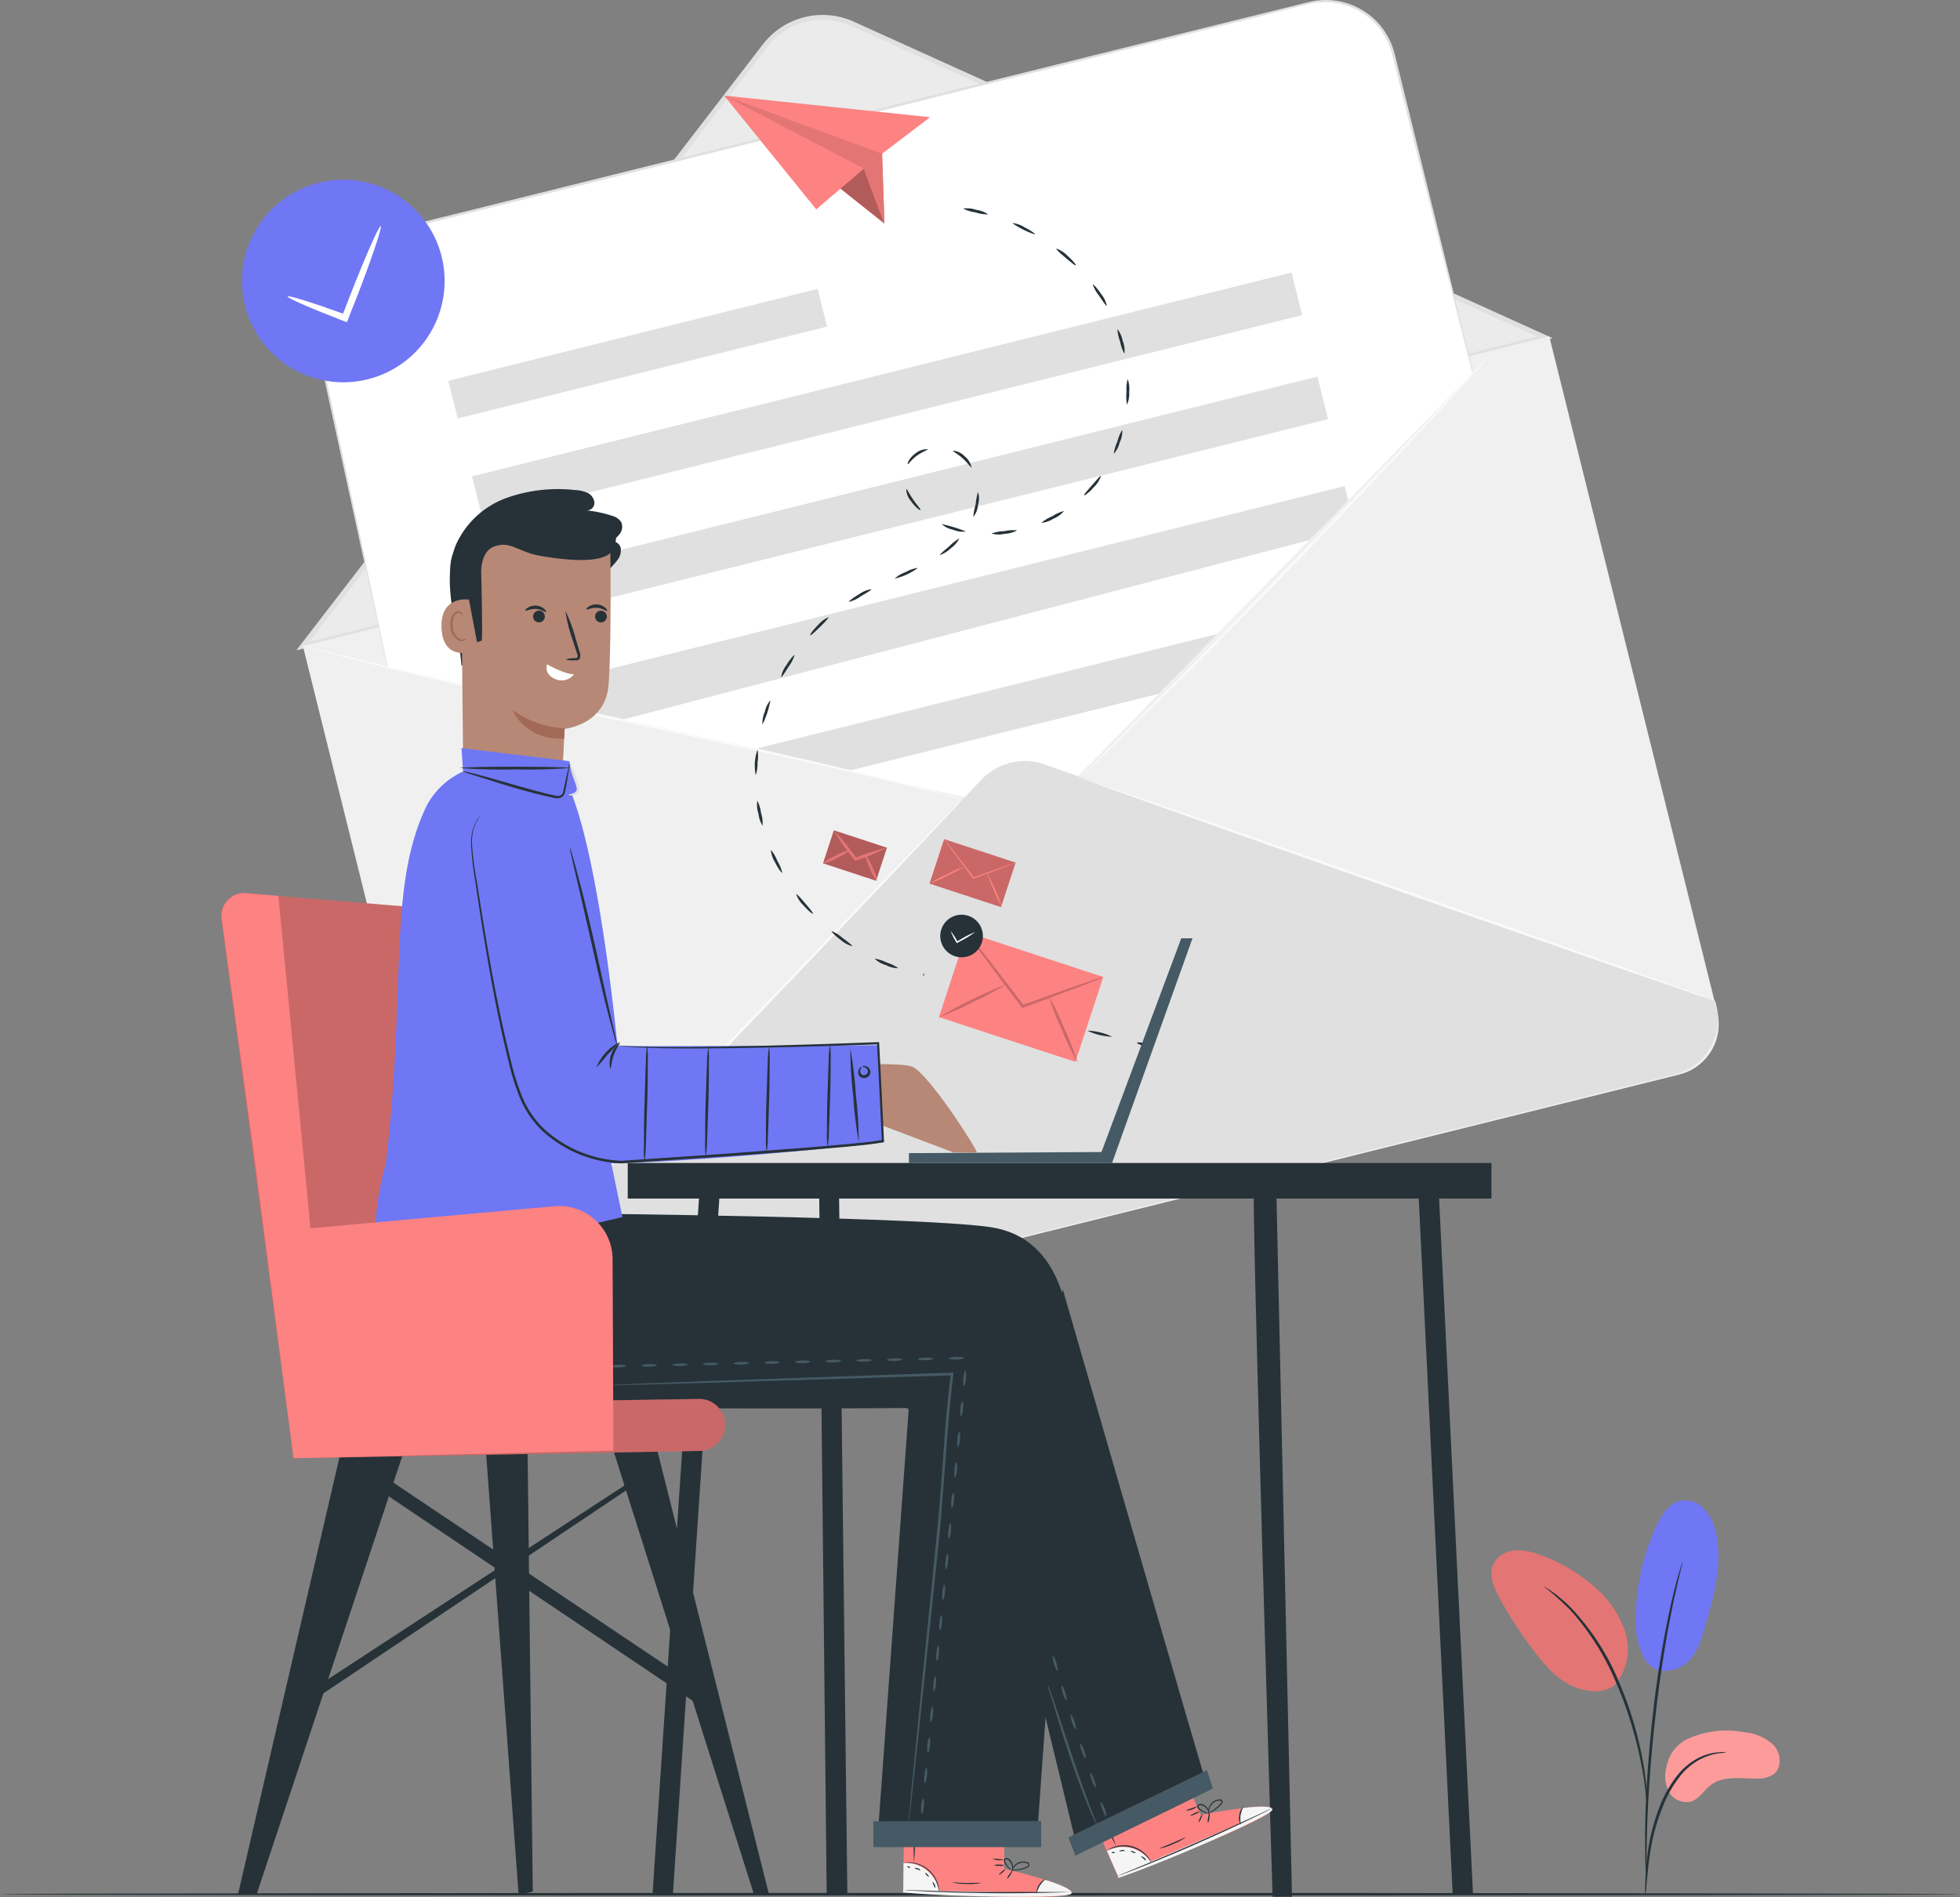 <svg xmlns="http://www.w3.org/2000/svg" width="310.38" height="300.453" viewBox="0 0 310.38 300.453">
  <rect x="0" y="0" width="310.38" height="300.453" fill="#808080" stroke="none"/>
  <g id="Mail_sent-pana" data-name="Mail sent-pana" transform="translate(-48 -58.499)">
    <g id="freepik--background-complete--inject-12" transform="translate(94.934 58.499)">
      <path id="Path_8140" data-name="Path 8140" d="M183.571,66.628,110.44,161.64l196.677-48.893L197.569,63.117A11.593,11.593,0,0,0,183.571,66.628Z" transform="translate(-109.403 -59.329)" fill="#ebebeb"/>
      <path id="Path_8141" data-name="Path 8141" d="M109.09,162.2l73.846-95.926a11.947,11.947,0,0,1,14.49-3.6l110.631,50.114Zm83.357-99.875a11.132,11.132,0,0,0-8.866,4.41h0l-72.425,94.121,194.418-48.332L197.1,63.354a11.217,11.217,0,0,0-4.648-.991Z" transform="translate(-109.09 -59.212)" fill="#e0e0e0"/>
      <path id="Path_8142" data-name="Path 8142" d="M0,0H203.376V110.223a8.228,8.228,0,0,1-8.228,8.228H8.228A8.228,8.228,0,0,1,0,110.223Z" transform="translate(1.031 102.314) rotate(-13.96)" fill="#f0f0f0"/>
      <path id="Path_8143" data-name="Path 8143" d="M296.07,117.662l-68.376,69.859L124.347,164.258l-11.824-54.816a11.063,11.063,0,0,1,8.105-13.23L270.134,59.051a11.048,11.048,0,0,1,13.4,8.067Z" transform="translate(-109.819 -58.551)" fill="#fff"/>
      <path id="Path_8144" data-name="Path 8144" d="M225.808,218.333l-81.2,84.848h0a9.05,9.05,0,0,0,10.971,6.6l180.005-44.752a9.05,9.05,0,0,0,6.6-10.963l-.169-.676L235.842,215.936A9.5,9.5,0,0,0,225.808,218.333Z" transform="translate(-117.321 -94.856)" fill="#e0e0e0"/>
      <rect id="Rectangle_2110" data-name="Rectangle 2110" width="60.271" height="6.154" transform="translate(24.057 60.304) rotate(-13.97)" fill="#e0e0e0"/>
      <rect id="Rectangle_2111" data-name="Rectangle 2111" width="133.725" height="6.953" transform="translate(27.822 75.445) rotate(-13.97)" fill="#e0e0e0"/>
      <rect id="Rectangle_2112" data-name="Rectangle 2112" width="133.725" height="6.953" transform="translate(31.927 91.929) rotate(-13.97)" fill="#e0e0e0"/>
      <path id="Path_8145" data-name="Path 8145" d="M284.568,163.212l-4.064,4.064-108.94,28.48-14.236-3.327-.538-1.544L286.143,158.71l.561,2.236Z" transform="translate(-120.144 -81.721)" fill="#e0e0e0"/>
      <path id="Path_8146" data-name="Path 8146" d="M267.511,198.663l-49.077,12.2-15-3.426,73.347-18.246Z" transform="translate(-130.952 -88.784)" fill="#e0e0e0"/>
      <path id="Path_8147" data-name="Path 8147" d="M222.551,223.24a2.035,2.035,0,0,1-.184.23l-.584.638-2.259,2.42-8.366,8.858c-7.083,7.46-16.9,17.77-27.773,29.071s-20.858,21.442-28.142,28.71c-3.642,3.634-6.607,6.569-8.666,8.574l-2.374,2.3-.63.592a1.143,1.143,0,0,1-.223.192,1.537,1.537,0,0,1,.192-.223l.6-.622,2.3-2.359,8.582-8.658c7.229-7.322,17.163-17.486,28.057-28.795s20.743-21.511,27.85-28.987l8.451-8.766,2.3-2.366.615-.607C222.474,223.3,222.551,223.24,222.551,223.24Z" transform="translate(-117.029 -96.675)" fill="#fafafa"/>
      <path id="Path_8148" data-name="Path 8148" d="M371.1,254.121c-.038.108-22.679-7.752-50.567-17.555S270.061,218.727,270.1,218.62s22.679,7.744,50.567,17.547S371.135,254.006,371.1,254.121Z" transform="translate(-146.401 -95.604)" fill="#fafafa"/>
      <path id="Path_8149" data-name="Path 8149" d="M336.145,131.06a1.281,1.281,0,0,1-.146.192l-.43.53-1.821,2.021-6.784,7.368c-5.747,6.2-13.752,14.7-22.725,23.97s-17.255,17.547-23.263,23.494l-7.153,7.007-1.967,1.882-.515.484c-.123.108-.184.161-.192.154a1.547,1.547,0,0,1,.161-.184l.484-.515,1.913-1.936,7.053-7.1c5.962-6,14.159-14.313,23.133-23.578S320.9,147.148,326.711,141l6.876-7.275,1.882-1.967.5-.507A1.065,1.065,0,0,1,336.145,131.06Z" transform="translate(-146.644 -75.314)" fill="#fafafa"/>
      <path id="Path_8150" data-name="Path 8150" d="M214.924,215.915a1.2,1.2,0,0,1-.269-.046l-.768-.184-3.073-.768c-2.627-.661-6.446-1.59-11.171-2.7-9.442-2.236-22.541-5.117-37.015-8.251s-27.565-6.062-36.992-8.374c-4.717-1.152-8.528-2.12-11.148-2.827l-3.019-.822-.768-.223a1.059,1.059,0,0,1-.261-.092l.269.054.768.177,3.073.768c2.635.661,6.453,1.583,11.178,2.7,9.442,2.236,22.533,5.117,37.015,8.251s27.565,6.062,36.992,8.374c4.717,1.152,8.528,2.113,11.148,2.827l3.012.822.768.223Z" transform="translate(-109.403 -89.35)" fill="#fafafa"/>
      <path id="Path_8151" data-name="Path 8151" d="M295.994,117.61s-.077-.254-.207-.768l-.561-2.174c-.492-1.928-1.206-4.748-2.128-8.382l-7.736-30.823q-.615-2.443-1.252-5c-.207-.845-.423-1.713-.645-2.581-.108-.438-.215-.876-.353-1.3a8.551,8.551,0,0,0-.461-1.26,10.84,10.84,0,0,0-8.643-6.384,10.679,10.679,0,0,0-2.927,0c-.968.169-1.951.438-2.942.676l-6.031,1.537L249.5,64.262,193.484,78.244,137.4,92.165l-12.592,3.119-3.073.768a17.153,17.153,0,0,0-2.919.884,10.917,10.917,0,0,0-4.548,3.68,11.232,11.232,0,0,0-1.352,2.543,11.849,11.849,0,0,0-.622,2.758,17.123,17.123,0,0,0,.668,5.485q1.152,5.378,2.2,10.3c2.8,13.13,5.071,23.747,6.638,31.1.768,3.672,1.375,6.515,1.79,8.451.192.96.346,1.7.453,2.2s.138.768.138.768-.069-.254-.184-.768-.277-1.237-.492-2.19c-.43-1.944-1.053-4.786-1.859-8.451-1.606-7.345-3.918-17.962-6.776-31.069-.707-3.281-1.46-6.715-2.236-10.3a17.236,17.236,0,0,1-.676-5.585,11.526,11.526,0,0,1,.63-2.85,11.809,11.809,0,0,1,1.391-2.627,10.793,10.793,0,0,1,2.067-2.2,10.456,10.456,0,0,1,2.62-1.6,17,17,0,0,1,2.973-.907l3.073-.768,12.615-3.119,56.084-13.952L249.5,63.916,262.091,60.8l6.031-1.49c.991-.246,1.959-.507,2.973-.684a11.211,11.211,0,0,1,11.939,6.569,8.769,8.769,0,0,1,.476,1.3c.138.438.246.876.353,1.314.215.868.423,1.736.638,2.589.423,1.706.83,3.373,1.237,5l7.606,30.877c.884,3.642,1.575,6.469,2.044,8.4.23.96.407,1.69.522,2.19A2.445,2.445,0,0,1,295.994,117.61Z" transform="translate(-109.743 -58.499)" fill="#e0e0e0"/>
    </g>
    <g id="freepik--Floor--inject-12" transform="translate(48 358.294)">
      <path id="Path_8152" data-name="Path 8152" d="M358.38,448.935c0,.115-69.482.207-155.19.207S48,449.058,48,448.935s69.475-.215,155.19-.215S358.38,448.828,358.38,448.935Z" transform="translate(-48 -448.72)" fill="#263238"/>
    </g>
    <g id="freepik--mail-sent--inject-12" transform="translate(86.32 73.635)">
      <path id="Path_8153" data-name="Path 8153" d="M229.871,81.626l-7.6,5.785.369,11.048-6.953-5.524-3.841,3.288L197.25,78.2Z" transform="translate(-120.906 -78.2)" fill="#fd8282"/>
      <path id="Path_8154" data-name="Path 8154" d="M224.976,93.25c0,.338,3.227,8.7,3.227,8.7l-6.953-5.524Z" transform="translate(-126.467 -81.688)" fill="#fd8282"/>
      <g id="Group_5912" data-name="Group 5912" transform="translate(94.783 11.562)" opacity="0.3">
        <path id="Path_8155" data-name="Path 8155" d="M224.976,93.25c0,.338,3.227,8.7,3.227,8.7l-6.953-5.524Z" transform="translate(-221.25 -93.25)"/>
      </g>
      <path id="Path_8156" data-name="Path 8156" d="M197.25,78.2l22.165,11.562,3.227,8.7-.369-11.048Z" transform="translate(-120.906 -78.2)" fill="#fd8282"/>
      <path id="Path_8157" data-name="Path 8157" d="M197.25,78.2l22.165,11.562,3.227,8.7-.369-11.048Z" transform="translate(-120.906 -78.2)" opacity="0.1"/>
      <path id="Path_8158" data-name="Path 8158" d="M276.061,271.93a9.918,9.918,0,0,1-3.941-.96A9.919,9.919,0,0,1,276.061,271.93Z" transform="translate(-138.255 -122.871)" fill="#263238"/>
      <path id="Path_8159" data-name="Path 8159" d="M284.721,274.026c0,.115-.576.077-1.222-.077s-1.152-.384-1.129-.5.576-.077,1.229.084S284.751,273.911,284.721,274.026Z" transform="translate(-140.63 -123.43)" fill="#263238"/>
      <path id="Path_8160" data-name="Path 8160" d="M250.481,102.4a5.984,5.984,0,0,1-2.005-.315,5.616,5.616,0,0,1-1.936-.607,4.517,4.517,0,0,1,2.036.2A4.279,4.279,0,0,1,250.481,102.4Z" transform="translate(-132.328 -83.585)" fill="#263238"/>
      <path id="Path_8161" data-name="Path 8161" d="M260.259,106.293a13.775,13.775,0,0,1-3.618-1.813,4.371,4.371,0,0,1,1.928.661C259.575,105.648,260.32,106.193,260.259,106.293Z" transform="translate(-134.668 -84.29)" fill="#263238"/>
      <path id="Path_8162" data-name="Path 8162" d="M268.812,112.4c-.085.084-.768-.492-1.629-1.214s-1.537-1.337-1.437-1.437a4.456,4.456,0,0,1,1.729,1.114C268.313,111.6,268.9,112.324,268.812,112.4Z" transform="translate(-136.776 -85.511)" fill="#263238"/>
      <path id="Path_8163" data-name="Path 8163" d="M275.468,120.529c-.108.054-.615-.691-1.229-1.613a6.032,6.032,0,0,1-1-1.767c.084-.069.73.592,1.352,1.537A4.364,4.364,0,0,1,275.468,120.529Z" transform="translate(-138.515 -87.224)" fill="#263238"/>
      <path id="Path_8164" data-name="Path 8164" d="M279.439,130.243a6.144,6.144,0,0,1-.676-1.913,5.809,5.809,0,0,1-.423-1.99,4.479,4.479,0,0,1,.822,1.875,4.2,4.2,0,0,1,.277,2.028Z" transform="translate(-139.697 -89.356)" fill="#263238"/>
      <path id="Path_8165" data-name="Path 8165" d="M280.271,140.7a6.329,6.329,0,0,1-.084-2.028,5.794,5.794,0,0,1,.184-2.021,4.478,4.478,0,0,1,.238,2.028A4.386,4.386,0,0,1,280.271,140.7Z" transform="translate(-140.114 -91.745)" fill="#263238"/>
      <path id="Path_8166" data-name="Path 8166" d="M277.58,150.911a6.255,6.255,0,0,1,.569-1.944,6.454,6.454,0,0,1,.768-1.867,4.065,4.065,0,0,1-.407,2.005A4.172,4.172,0,0,1,277.58,150.911Z" transform="translate(-139.521 -94.166)" fill="#263238"/>
      <path id="Path_8167" data-name="Path 8167" d="M271.468,159.678c-.077-.092.522-.768,1.252-1.6s1.314-1.537,1.414-1.452a4.2,4.2,0,0,1-1.1,1.729C272.29,159.217,271.545,159.762,271.468,159.678Z" transform="translate(-138.103 -96.373)" fill="#263238"/>
      <path id="Path_8168" data-name="Path 8168" d="M262.65,165.715a6.344,6.344,0,0,1,1.736-1.045,6.208,6.208,0,0,1,1.852-.83,4.248,4.248,0,0,1-1.659,1.206,4.188,4.188,0,0,1-1.928.668Z" transform="translate(-136.061 -98.045)" fill="#263238"/>
      <path id="Path_8169" data-name="Path 8169" d="M252.39,168.328a6.147,6.147,0,0,1,2.005-.376,6.323,6.323,0,0,1,2.028-.131,4.2,4.2,0,0,1-1.974.546A4.1,4.1,0,0,1,252.39,168.328Z" transform="translate(-133.683 -98.961)" fill="#263238"/>
      <path id="Path_8170" data-name="Path 8170" d="M242.09,166.54a21.94,21.94,0,0,1,3.841,1.175,3.987,3.987,0,0,1-2.028-.277,3.911,3.911,0,0,1-1.813-.9Z" transform="translate(-131.296 -98.671)" fill="#263238"/>
      <path id="Path_8171" data-name="Path 8171" d="M234.79,159.3c.115-.038.469.768,1.1,1.675s1.237,1.537,1.152,1.652-.837-.461-1.5-1.406A3.073,3.073,0,0,1,234.79,159.3Z" transform="translate(-129.605 -96.993)" fill="#263238"/>
      <path id="Path_8172" data-name="Path 8172" d="M238.269,151.109c0,.123-.837.392-1.713,1.014s-1.344,1.4-1.452,1.337.23-.983,1.206-1.675a2.812,2.812,0,0,1,1.959-.676Z" transform="translate(-129.673 -95.095)" fill="#263238"/>
      <path id="Path_8173" data-name="Path 8173" d="M247.383,154.061c-.108.061-.6-.691-1.4-1.429s-1.613-1.106-1.537-1.222a2.8,2.8,0,0,1,1.859.914,2.981,2.981,0,0,1,1.076,1.736Z" transform="translate(-131.842 -95.165)" fill="#263238"/>
      <path id="Path_8174" data-name="Path 8174" d="M248.61,163.877a9.733,9.733,0,0,1,.376-1.974,9.873,9.873,0,0,1,.376-1.982,3.5,3.5,0,0,1,0,2.059,3.434,3.434,0,0,1-.753,1.9Z" transform="translate(-132.807 -97.137)" fill="#263238"/>
      <path id="Path_8175" data-name="Path 8175" d="M241.758,172.121c-.069-.1.63-.676,1.467-1.391a8.337,8.337,0,0,1,1.59-1.252,4,4,0,0,1-1.314,1.537A4.839,4.839,0,0,1,241.758,172.121Z" transform="translate(-131.219 -99.35)" fill="#263238"/>
      <path id="Path_8176" data-name="Path 8176" d="M232.41,177.27a5.1,5.1,0,0,1,1.752-1.037,4.97,4.97,0,0,1,1.928-.653A9.8,9.8,0,0,1,232.41,177.27Z" transform="translate(-129.053 -100.766)" fill="#263238"/>
      <path id="Path_8177" data-name="Path 8177" d="M223,181.957c-.061-.1.668-.645,1.636-1.229a4.61,4.61,0,0,1,1.89-.768c.061.115-.722.584-1.682,1.137A4.962,4.962,0,0,1,223,181.957Z" transform="translate(-126.872 -101.781)" fill="#263238"/>
      <path id="Path_8178" data-name="Path 8178" d="M215,188.583c-.085-.077.446-.83,1.252-1.621a4.509,4.509,0,0,1,1.636-1.222c.077.092-.546.768-1.337,1.537S215.12,188.659,215,188.583Z" transform="translate(-125.016 -103.12)" fill="#263238"/>
      <path id="Path_8179" data-name="Path 8179" d="M209,197.018a4.471,4.471,0,0,1,.83-1.867c.592-.96,1.2-1.652,1.291-1.583a5.7,5.7,0,0,1-.93,1.805C209.607,196.319,209.108,197.072,209,197.018Z" transform="translate(-123.628 -104.933)" fill="#263238"/>
      <path id="Path_8180" data-name="Path 8180" d="M205.158,206.7a4.31,4.31,0,0,1,.369-2.005,4.371,4.371,0,0,1,.883-1.844,13.675,13.675,0,0,1-1.252,3.841Z" transform="translate(-122.737 -107.085)" fill="#263238"/>
      <path id="Path_8181" data-name="Path 8181" d="M203.733,217.081a7.529,7.529,0,0,1,.277-4.041,5.908,5.908,0,0,1,0,2.028,5.817,5.817,0,0,1-.277,2.013Z" transform="translate(-122.372 -109.447)" fill="#263238"/>
      <path id="Path_8182" data-name="Path 8182" d="M204.9,227.532a4.94,4.94,0,0,1-.638-1.936,4.133,4.133,0,0,1-.169-2.036,6.4,6.4,0,0,1,.584,1.951,4.963,4.963,0,0,1,.223,2.021Z" transform="translate(-122.478 -111.884)" fill="#263238"/>
      <path id="Path_8183" data-name="Path 8183" d="M208.688,237.336c-.1.061-.645-.676-1.145-1.69a4.286,4.286,0,0,1-.653-1.936,5.856,5.856,0,0,1,1.029,1.752A5.791,5.791,0,0,1,208.688,237.336Z" transform="translate(-123.14 -114.237)" fill="#263238"/>
      <path id="Path_8184" data-name="Path 8184" d="M214.753,245.927c-.077.077-.768-.507-1.537-1.367a4.549,4.549,0,0,1-1.106-1.721c.1-.077.707.6,1.429,1.444S214.837,245.842,214.753,245.927Z" transform="translate(-124.349 -116.35)" fill="#263238"/>
      <path id="Path_8185" data-name="Path 8185" d="M222.682,252.839a4.394,4.394,0,0,1-1.8-.976c-.907-.661-1.537-1.321-1.475-1.414a5.885,5.885,0,0,1,1.729,1.076C222.029,252.179,222.743,252.739,222.682,252.839Z" transform="translate(-126.04 -118.116)" fill="#263238"/>
      <path id="Path_8186" data-name="Path 8186" d="M232.037,257.643a4.3,4.3,0,0,1-1.982-.5,4.188,4.188,0,0,1-1.775-1.014,6.146,6.146,0,0,1,1.928.622A6.424,6.424,0,0,1,232.037,257.643Z" transform="translate(-128.096 -119.432)" fill="#263238"/>
      <path id="Path_8187" data-name="Path 8187" d="M238.417,259.383c0,.108-.069.2-.108.192s-.054-.108,0-.223.069-.2.108-.192S238.44,259.267,238.417,259.383Z" transform="translate(-130.412 -120.134)" fill="#263238"/>
      <rect id="Rectangle_2113" data-name="Rectangle 2113" width="8.843" height="5.501" transform="matrix(0.95, 0.312, -0.312, 0.95, 93.73, 116.37)" fill="#fd8282"/>
      <g id="Group_5913" data-name="Group 5913" transform="translate(92.014 116.37)" opacity="0.3">
        <rect id="Rectangle_2114" data-name="Rectangle 2114" width="8.843" height="5.501" transform="matrix(0.95, 0.312, -0.312, 0.95, 1.716, 0)"/>
      </g>
      <path id="Path_8188" data-name="Path 8188" d="M228.257,232.446a34.861,34.861,0,0,1-4.871,2l-.146.054-.092-.123L223,234.19a34.5,34.5,0,0,1-3.142-4.51,36.168,36.168,0,0,1,3.48,4.256l.138.184-.238-.069A32.71,32.71,0,0,1,228.257,232.446Z" transform="translate(-126.145 -113.303)" fill="#fd8282"/>
      <g id="Group_5914" data-name="Group 5914" transform="translate(93.715 116.377)" opacity="0.1">
        <path id="Path_8189" data-name="Path 8189" d="M228.257,232.446a34.861,34.861,0,0,1-4.871,2l-.146.054-.092-.123L223,234.19a34.5,34.5,0,0,1-3.142-4.51,36.168,36.168,0,0,1,3.48,4.256l.138.184-.238-.069A32.71,32.71,0,0,1,228.257,232.446Z" transform="translate(-219.86 -229.68)"/>
      </g>
      <path id="Path_8190" data-name="Path 8190" d="M221.751,233.85a6.317,6.317,0,0,1-1.974,1.206,6.754,6.754,0,0,1-2.167.822,6.53,6.53,0,0,1,1.982-1.206A6.814,6.814,0,0,1,221.751,233.85Z" transform="translate(-125.624 -114.269)" fill="#fd8282"/>
      <g id="Group_5915" data-name="Group 5915" transform="translate(91.986 119.581)" opacity="0.1">
        <path id="Path_8191" data-name="Path 8191" d="M221.751,233.85a6.317,6.317,0,0,1-1.974,1.206,6.754,6.754,0,0,1-2.167.822,6.53,6.53,0,0,1,1.982-1.206A6.814,6.814,0,0,1,221.751,233.85Z" transform="translate(-217.61 -233.85)"/>
      </g>
      <path id="Path_8192" data-name="Path 8192" d="M228.206,238.916a6.331,6.331,0,0,1-1.076-1.944c-.507-1.145-.845-2.128-.691-2.113a6.422,6.422,0,0,1,1.083,1.944A5.976,5.976,0,0,1,228.206,238.916Z" transform="translate(-127.661 -114.503)" fill="#fd8282"/>
      <g id="Group_5916" data-name="Group 5916" transform="translate(98.74 120.357)" opacity="0.1">
        <path id="Path_8193" data-name="Path 8193" d="M228.206,238.916a6.331,6.331,0,0,1-1.076-1.944c-.507-1.145-.845-2.128-.691-2.113a6.422,6.422,0,0,1,1.083,1.944A5.976,5.976,0,0,1,228.206,238.916Z" transform="translate(-226.401 -234.86)"/>
      </g>
      <rect id="Rectangle_2115" data-name="Rectangle 2115" width="22.741" height="14.152" transform="matrix(0.95, 0.312, -0.312, 0.95, 114.784, 132.506)" fill="#fd8282"/>
      <path id="Path_8194" data-name="Path 8194" d="M268.852,257.789a5.506,5.506,0,0,1-.968.438l-2.689,1.053c-2.3.868-5.447,2.051-8.989,3.35l-.146.054-.092-.123-.361-.476c-2.351-3.073-4.471-5.939-5.985-8.005l-1.805-2.451a6.145,6.145,0,0,1-.607-.937,6.071,6.071,0,0,1,.768.837l1.882,2.374c1.575,2.013,3.726,4.817,6.085,7.929l.361.469-.238-.069c3.534-1.291,6.722-2.428,9.027-3.227l2.735-.93A5.672,5.672,0,0,1,268.852,257.789Z" transform="translate(-132.483 -118.171)" fill="#fd8282"/>
      <g id="Group_5917" data-name="Group 5917" transform="translate(114.727 132.519)" opacity="0.2">
        <path id="Path_8195" data-name="Path 8195" d="M268.852,257.789a5.506,5.506,0,0,1-.968.438l-2.689,1.053c-2.3.868-5.447,2.051-8.989,3.35l-.146.054-.092-.123-.361-.476c-2.351-3.073-4.471-5.939-5.985-8.005l-1.805-2.451a6.145,6.145,0,0,1-.607-.937,6.071,6.071,0,0,1,.768.837l1.882,2.374c1.575,2.013,3.726,4.817,6.085,7.929l.361.469-.238-.069c3.534-1.291,6.722-2.428,9.027-3.227l2.735-.93A5.672,5.672,0,0,1,268.852,257.789Z" transform="translate(-247.21 -250.69)"/>
      </g>
      <path id="Path_8196" data-name="Path 8196" d="M252.166,261.42a42.8,42.8,0,0,1-5.24,2.789,43.189,43.189,0,0,1-5.416,2.412,80.664,80.664,0,0,1,10.656-5.2Z" transform="translate(-131.162 -120.658)" fill="#fd8282"/>
      <g id="Group_5918" data-name="Group 5918" transform="translate(110.348 140.762)" opacity="0.2">
        <path id="Path_8197" data-name="Path 8197" d="M252.166,261.42a42.8,42.8,0,0,1-5.24,2.789,43.189,43.189,0,0,1-5.416,2.412,80.664,80.664,0,0,1,10.656-5.2Z" transform="translate(-241.51 -261.42)"/>
      </g>
      <path id="Path_8198" data-name="Path 8198" d="M268.77,274.441a39.18,39.18,0,0,1-2.466-5.132A38.754,38.754,0,0,1,264.23,264a39,39,0,0,1,2.466,5.14A38.466,38.466,0,0,1,268.77,274.441Z" transform="translate(-136.427 -121.256)" fill="#fd8282"/>
      <g id="Group_5919" data-name="Group 5919" transform="translate(127.803 142.744)" opacity="0.2">
        <path id="Path_8199" data-name="Path 8199" d="M268.77,274.441a39.18,39.18,0,0,1-2.466-5.132A38.754,38.754,0,0,1,264.23,264a39,39,0,0,1,2.466,5.14A38.466,38.466,0,0,1,268.77,274.441Z" transform="translate(-264.23 -264)"/>
      </g>
      <path id="Path_8200" data-name="Path 8200" d="M247.181,253.162a3.373,3.373,0,1,1,1.339-2.209A3.373,3.373,0,0,1,247.181,253.162Z" transform="translate(-131.232 -117.333)" fill="#263238"/>
      <path id="Path_8201" data-name="Path 8201" d="M247.83,250.6a15.42,15.42,0,0,1-2.266,1.4l-.538.3-.1.054-.054-.092a10.9,10.9,0,0,1-.922-1.821,10.129,10.129,0,0,1,1.114,1.713l-.146-.046.538-.307A15.258,15.258,0,0,1,247.83,250.6Z" transform="translate(-131.727 -118.113)" fill="#fff"/>
      <rect id="Rectangle_2116" data-name="Rectangle 2116" width="11.916" height="7.414" transform="matrix(0.95, 0.312, -0.312, 0.95, 111.19, 117.768)" fill="#fd8282"/>
      <g id="Group_5920" data-name="Group 5920" transform="translate(108.877 117.768)" opacity="0.2">
        <rect id="Rectangle_2117" data-name="Rectangle 2117" width="11.916" height="7.414" transform="matrix(0.95, 0.312, -0.312, 0.95, 2.313, 0)"/>
      </g>
      <path id="Path_8202" data-name="Path 8202" d="M253.9,235.218a2.57,2.57,0,0,1-.5.23l-1.414.553c-1.191.453-2.85,1.076-4.709,1.752H247.2l-.046-.069-.184-.246c-1.237-1.629-2.3-3.112-3.142-4.195l-.922-1.252a3.378,3.378,0,0,1-.315-.492,2.906,2.906,0,0,1,.384.438l.991,1.245c.822,1.053,1.951,2.52,3.181,4.149l.192.254h-.123c1.852-.676,3.519-1.275,4.733-1.69l1.429-.484A2.473,2.473,0,0,1,253.9,235.218Z" transform="translate(-131.412 -113.724)" fill="#fd8282"/>
      <g id="Group_5921" data-name="Group 5921" transform="translate(111.178 117.776)" opacity="0.2">
        <path id="Path_8203" data-name="Path 8203" d="M253.9,235.218a2.57,2.57,0,0,1-.5.23l-1.414.553c-1.191.453-2.85,1.076-4.709,1.752H247.2l-.046-.069-.184-.246c-1.237-1.629-2.3-3.112-3.142-4.195l-.922-1.252a3.378,3.378,0,0,1-.315-.492,2.906,2.906,0,0,1,.384.438l.991,1.245c.822,1.053,1.951,2.52,3.181,4.149l.192.254h-.123c1.852-.676,3.519-1.275,4.733-1.69l1.429-.484A2.473,2.473,0,0,1,253.9,235.218Z" transform="translate(-242.59 -231.5)" fill="#fd8282"/>
      </g>
      <path id="Path_8204" data-name="Path 8204" d="M245.155,237.12a23.158,23.158,0,0,1-2.743,1.46,22.861,22.861,0,0,1-2.843,1.268,21.148,21.148,0,0,1,2.743-1.467,21.565,21.565,0,0,1,2.843-1.26Z" transform="translate(-130.713 -115.027)" fill="#fd8282"/>
      <g id="Group_5922" data-name="Group 5922" transform="translate(108.857 122.093)" opacity="0.2">
        <path id="Path_8205" data-name="Path 8205" d="M245.155,237.12a23.158,23.158,0,0,1-2.743,1.46,22.861,22.861,0,0,1-2.843,1.268,21.148,21.148,0,0,1,2.743-1.467,21.565,21.565,0,0,1,2.843-1.26Z" transform="translate(-239.57 -237.12)" fill="#fd8282"/>
      </g>
      <path id="Path_8206" data-name="Path 8206" d="M253.852,243.94a20.278,20.278,0,0,1-1.291-2.689,21.73,21.73,0,0,1-1.091-2.781A39.1,39.1,0,0,1,253.852,243.94Z" transform="translate(-133.47 -115.34)" fill="#fd8282"/>
      <g id="Group_5923" data-name="Group 5923" transform="translate(118 123.13)" opacity="0.2">
        <path id="Path_8207" data-name="Path 8207" d="M253.852,243.94a20.278,20.278,0,0,1-1.291-2.689,21.73,21.73,0,0,1-1.091-2.781A39.1,39.1,0,0,1,253.852,243.94Z" transform="translate(-251.47 -238.47)" fill="#fd8282"/>
      </g>
      <path id="Path_8208" data-name="Path 8208" d="M129.471,115.539a16.041,16.041,0,1,1-11.6-19.5A16.041,16.041,0,0,1,129.471,115.539Z" transform="translate(-97.878 -82.219)" fill="#6f77f4"/>
      <path id="Path_8209" data-name="Path 8209" d="M122.023,105.11c.284.115-1.537,5.485-4.072,12-.376.945-.768,1.852-1.083,2.743l-.192.484-.484-.184c-5.2-2.005-9-3.657-8.912-3.9s4.041,1.006,9.281,2.9l-.676.307c.338-.891.691-1.805,1.053-2.75C119.464,110.2,121.746,105.025,122.023,105.11Z" transform="translate(-100.056 -84.436)" fill="#fff"/>
    </g>
    <g id="freepik--Plant--inject-12" transform="translate(284.179 296.14)">
      <path id="Path_8210" data-name="Path 8210" d="M394.629,416.665a14.851,14.851,0,0,1,9.219-1.122,7.67,7.67,0,0,1,4.564,2.028c1.145,1.26,1.352,3.473.046,4.556a4.433,4.433,0,0,1-2.873.73c-2.443,0-5.147-.461-7.1,1.006-1.114.837-1.852,2.228-3.181,2.643a3.157,3.157,0,0,1-3.457-1.537,5.377,5.377,0,0,1-.392-3.964A6.038,6.038,0,0,1,394.629,416.665Z" transform="translate(-363.72 -378.812)" fill="#fd8282"/>
      <g id="Group_5924" data-name="Group 5924" transform="translate(27.525 36.444)" opacity="0.2">
        <path id="Path_8211" data-name="Path 8211" d="M394.629,416.665a14.851,14.851,0,0,1,9.219-1.122,7.67,7.67,0,0,1,4.564,2.028c1.145,1.26,1.352,3.473.046,4.556a4.433,4.433,0,0,1-2.873.73c-2.443,0-5.147-.461-7.1,1.006-1.114.837-1.852,2.228-3.181,2.643a3.157,3.157,0,0,1-3.457-1.537,5.377,5.377,0,0,1-.392-3.964A6.038,6.038,0,0,1,394.629,416.665Z" transform="translate(-391.246 -415.256)" fill="#fff"/>
      </g>
      <path id="Path_8212" data-name="Path 8212" d="M386.791,393.257c1.721,2.451,5.055,1.636,6.6.138s2.2-3.665,2.8-5.731c1.36-4.725,2.727-9.68,1.721-14.489a8.15,8.15,0,0,0-1.852-3.941,4.21,4.21,0,0,0-3.987-1.329c-1.682.446-2.727,2.1-3.48,3.665A34.619,34.619,0,0,0,385.17,386.4a12.087,12.087,0,0,0,1.621,6.868" transform="translate(-362.312 -367.82)" fill="#6f77f4"/>
      <path id="Path_8213" data-name="Path 8213" d="M375.187,399.162a8.937,8.937,0,0,0,1.383-8.213,15.865,15.865,0,0,0-4.855-7.053,26.259,26.259,0,0,0-8.7-5.1,9.312,9.312,0,0,0-3.918-.668,4.126,4.126,0,0,0-3.288,1.99c-.914,1.744-.038,3.841.914,5.593a66.718,66.718,0,0,0,5.716,8.712c1.713,2.2,3.68,4.387,6.292,5.378s5.324.883,6.707-.93" transform="translate(-355.418 -370.206)" fill="#fd8282"/>
      <g id="Group_5925" data-name="Group 5925" transform="translate(0 7.911)" opacity="0.1">
        <path id="Path_8214" data-name="Path 8214" d="M375.187,399.162a8.937,8.937,0,0,0,1.383-8.213,15.865,15.865,0,0,0-4.855-7.053,26.259,26.259,0,0,0-8.7-5.1,9.312,9.312,0,0,0-3.918-.668,4.126,4.126,0,0,0-3.288,1.99c-.914,1.744-.038,3.841.914,5.593a66.718,66.718,0,0,0,5.716,8.712c1.713,2.2,3.68,4.387,6.292,5.378s5.324.883,6.707-.93" transform="translate(-355.418 -378.117)"/>
      </g>
      <path id="Path_8215" data-name="Path 8215" d="M387.118,442.251a5.5,5.5,0,0,0,.154-1.114c.085-.814.177-1.828.3-3.073a43.4,43.4,0,0,1,.684-4.456,33.986,33.986,0,0,1,1.621-5.263,19.4,19.4,0,0,1,2.689-4.763,9.988,9.988,0,0,1,3.4-2.827,9.682,9.682,0,0,1,2.858-.891,5.379,5.379,0,0,0,1.106-.154,4.61,4.61,0,0,0-1.122,0,8.766,8.766,0,0,0-2.989.768,10.087,10.087,0,0,0-3.58,2.85,19.037,19.037,0,0,0-2.789,4.855,32.41,32.41,0,0,0-1.606,5.378,37.109,37.109,0,0,0-.592,4.51c-.1,1.291-.138,2.3-.154,3.073A5.45,5.45,0,0,0,387.118,442.251Z" transform="translate(-362.754 -379.836)" fill="#263238"/>
      <path id="Path_8216" data-name="Path 8216" d="M387.33,430.847a1.917,1.917,0,0,0,0-.515v-1.475c0-1.283,0-3.142.061-5.432.115-4.61.507-10.917,1.275-17.87s1.782-13.214,2.712-17.67c.215-1.122.438-2.136.645-3.019s.369-1.659.53-2.3.254-1.06.346-1.437a2.084,2.084,0,0,0,.092-.515,2.167,2.167,0,0,0-.177.484l-.43,1.421c-.192.615-.384,1.375-.607,2.259s-.476,1.89-.722,3.019a168.448,168.448,0,0,0-2.82,17.7c-.768,6.968-1.106,13.314-1.137,17.908,0,2.3,0,4.156.077,5.439q.054.9.092,1.475A2.753,2.753,0,0,0,387.33,430.847Z" transform="translate(-362.76 -370.784)" fill="#263238"/>
      <path id="Path_8217" data-name="Path 8217" d="M382.5,419.745a9.489,9.489,0,0,0,0-1.537,40.506,40.506,0,0,0-.476-4.179,57.968,57.968,0,0,0-3.9-13.306,38.352,38.352,0,0,0-7.483-11.662,18.391,18.391,0,0,0-1.759-1.636c-.269-.231-.507-.453-.768-.638l-.676-.469a10.289,10.289,0,0,0-1.306-.837,46.806,46.806,0,0,1,4.264,3.8,40.512,40.512,0,0,1,7.3,11.616,57.717,57.717,0,0,1,2.558,7.145c.668,2.236,1.114,4.295,1.452,6.031s.5,3.158.615,4.141A10.747,10.747,0,0,0,382.5,419.745Z" transform="translate(-357.9 -371.912)" fill="#263238"/>
    </g>
    <g id="freepik--Device--inject-12" transform="translate(191.935 207.106)">
      <path id="Path_8218" data-name="Path 8218" d="M235.35,287.516h32.167l12.738-35.586h-1.782l-12.63,33.85-30.493.177Z" transform="translate(-235.35 -251.93)" fill="#455a64"/>
    </g>
    <g id="freepik--Desk--inject-12" transform="translate(147.406 242.692)">
      <path id="Path_8219" data-name="Path 8219" d="M216.85,303.852l1.191,111.468h3.273l-1.329-112.29Z" transform="translate(-186.534 -299.358)" fill="#263238"/>
      <path id="Path_8220" data-name="Path 8220" d="M306.458,302.69c-.438,2.128,2.95,112.8,2.95,112.8h3.073l-2.5-112.8Z" transform="translate(-207.29 -299.279)" fill="#263238"/>
      <path id="Path_8221" data-name="Path 8221" d="M314.165,298.25H177.39v5.639h11.286l-7.345,109.962,3.211.177,7.352-110.139H302.656l5.37,110.185h3.219l-5.37-110.185h8.29Z" transform="translate(-177.39 -298.25)" fill="#263238"/>
    </g>
    <g id="freepik--Character--inject-12" transform="translate(83.024 135.961)">
      <path id="Path_8222" data-name="Path 8222" d="M250.171,441.132v-8.451l-15.834-.161-.177,12.369.983.069c4.364.292,22.218,1.152,25.145.3C263.546,444.305,250.171,441.132,250.171,441.132Z" transform="translate(-126.163 -222.634)" fill="#fd8282"/>
      <path id="Path_8223" data-name="Path 8223" d="M239.9,447.144a5.478,5.478,0,0,0-1.982-3.4,5.377,5.377,0,0,0-3.688-1.191l-.046,4.425Z" transform="translate(-126.168 -224.958)" fill="#f5f5f5"/>
      <path id="Path_8224" data-name="Path 8224" d="M256.683,446.05s4.7,1.414,4.1,2.182-18.669.576-26.636-.207v-.353l21.081.407S255.761,446.081,256.683,446.05Z" transform="translate(-126.161 -225.769)" fill="#f5f5f5"/>
      <path id="Path_8225" data-name="Path 8225" d="M233.87,448.14h.269l.768.061,2.873.154c2.428.115,5.785.223,9.5.269s7.076,0,9.5-.054l2.881-.084.768-.038h.269a1.043,1.043,0,0,0-.269,0H247.284c-3.7,0-7.068-.138-9.5-.215l-2.881-.092H233.87Z" transform="translate(-126.096 -226.254)" fill="#263238"/>
      <path id="Path_8226" data-name="Path 8226" d="M261.62,448.258a6.318,6.318,0,0,1,.553-1.368,6.215,6.215,0,0,1,.991-1.091,2.551,2.551,0,0,0-1.537,2.459Z" transform="translate(-132.527 -225.711)" fill="#263238"/>
      <path id="Path_8227" data-name="Path 8227" d="M255.57,445.463a2.013,2.013,0,0,0,.507-.607c.231-.361.392-.676.346-.707s-.269.246-.507.607a1.828,1.828,0,0,0-.346.707Z" transform="translate(-131.125 -225.328)" fill="#263238"/>
      <path id="Path_8228" data-name="Path 8228" d="M253.909,444.734c.038.038.292-.123.569-.369s.469-.469.43-.507-.284.123-.561.361S253.878,444.665,253.909,444.734Z" transform="translate(-130.739 -225.26)" fill="#263238"/>
      <path id="Path_8229" data-name="Path 8229" d="M252.88,442.972a1.806,1.806,0,0,0,.822.115,1.888,1.888,0,0,0,.83-.077,1.806,1.806,0,0,0-.822-.115,1.913,1.913,0,0,0-.83.077Z" transform="translate(-130.501 -225.035)" fill="#263238"/>
      <path id="Path_8230" data-name="Path 8230" d="M252.53,441.63a2.351,2.351,0,0,0,1.875.161q-.938-.073-1.875-.161Z" transform="translate(-130.42 -224.745)" fill="#263238"/>
      <path id="Path_8231" data-name="Path 8231" d="M256.29,443.65a3,3,0,0,0,1.022,0,5.664,5.664,0,0,0,1.083-.223,2.949,2.949,0,0,0,.622-.253.515.515,0,0,0,.253-.307.415.415,0,0,0-.146-.415,1.875,1.875,0,0,0-2.3.522,1.805,1.805,0,0,0-.346.676v.277a2.667,2.667,0,0,1,.469-.86,1.806,1.806,0,0,1,.876-.561,1.591,1.591,0,0,1,1.214.1c.161.123.092.307-.084.415a3.146,3.146,0,0,1-.576.238,6.975,6.975,0,0,1-1.053.261A4.951,4.951,0,0,0,256.29,443.65Z" transform="translate(-131.291 -224.89)" fill="#263238"/>
      <path id="Path_8232" data-name="Path 8232" d="M256.236,443.535a1.014,1.014,0,0,0,.131-.707,1.759,1.759,0,0,0-.269-.768,1.029,1.029,0,0,0-.845-.53.4.4,0,0,0-.315.469,1.136,1.136,0,0,0,.161.453,3.644,3.644,0,0,0,.476.622,1.4,1.4,0,0,0,.576.415,6.579,6.579,0,0,1-.476-.507,3.408,3.408,0,0,1-.415-.615c-.138-.215-.23-.607,0-.645s.515.23.668.438a1.767,1.767,0,0,1,.277.661A3.074,3.074,0,0,1,256.236,443.535Z" transform="translate(-130.976 -224.722)" fill="#263238"/>
      <path id="Path_8233" data-name="Path 8233" d="M234.35,442.486a6.077,6.077,0,0,1,1.168.054,4.814,4.814,0,0,1,4.079,3.38c.23.676.254,1.137.284,1.129s0-.115,0-.315a4.61,4.61,0,0,0-.161-.861,4.833,4.833,0,0,0-4.226-3.442,3.916,3.916,0,0,0-.876,0A.722.722,0,0,0,234.35,442.486Z" transform="translate(-126.207 -224.925)" fill="#263238"/>
      <path id="Path_8234" data-name="Path 8234" d="M236.522,434a52.975,52.975,0,0,0-.154,6.5,26.934,26.934,0,0,0,.169-3.25A28.971,28.971,0,0,0,236.522,434Z" transform="translate(-126.666 -222.977)" fill="#263238"/>
      <path id="Path_8235" data-name="Path 8235" d="M244.24,446.546a8.693,8.693,0,0,0,2.3.254,8.6,8.6,0,0,0,2.3-.161c0-.054-1.037,0-2.3,0S244.248,446.493,244.24,446.546Z" transform="translate(-128.499 -225.881)" fill="#263238"/>
      <path id="Path_8236" data-name="Path 8236" d="M240.2,446.5a3.935,3.935,0,0,0,.184.461c.1.238.161.446.215.446s.085-.253-.038-.522S240.238,446.46,240.2,446.5Z" transform="translate(-127.563 -225.872)" fill="#263238"/>
      <path id="Path_8237" data-name="Path 8237" d="M238.7,444.588a.793.793,0,0,0,.223.369c.161.169.323.277.361.238s-.061-.2-.223-.369S238.738,444.549,238.7,444.588Z" transform="translate(-127.215 -225.429)" fill="#263238"/>
      <path id="Path_8238" data-name="Path 8238" d="M236.53,443.675c0,.054.223.054.453.138s.4.215.438.177-.085-.253-.376-.353S236.514,443.629,236.53,443.675Z" transform="translate(-126.712 -225.2)" fill="#263238"/>
      <path id="Path_8239" data-name="Path 8239" d="M235,443.268c0,.046.069.131.2.184s.254.054.269,0-.069-.131-.2-.184S235,443.214,235,443.268Z" transform="translate(-126.358 -225.115)" fill="#263238"/>
      <path id="Path_8240" data-name="Path 8240" d="M290.1,430.3l-3.473-7.721-14.5,6.369,4.925,11.34.922-.338c4.1-1.536,20.743-8.09,23.048-10.072C303.629,427.666,290.1,430.3,290.1,430.3Z" transform="translate(-134.962 -220.331)" fill="#fd8282"/>
      <path id="Path_8241" data-name="Path 8241" d="M283.223,441.733a5.493,5.493,0,0,0-3.211-2.3,5.378,5.378,0,0,0-3.841.438l1.775,4.049Z" transform="translate(-135.898 -224.195)" fill="#f5f5f5"/>
      <path id="Path_8242" data-name="Path 8242" d="M298.257,431.164s4.863-.653,4.61.3-16.779,8.205-24.362,10.756l-.115-.33,19.376-8.3S297.428,431.571,298.257,431.164Z" transform="translate(-136.413 -222.269)" fill="#f5f5f5"/>
      <path id="Path_8243" data-name="Path 8243" d="M278.11,442.071l.261-.085.768-.269,2.689-1.045c2.259-.9,5.378-2.174,8.766-3.665s6.446-2.9,8.635-3.957l2.589-1.26.7-.361a1.122,1.122,0,0,0,.238-.131l-.254.1-.714.323-2.612,1.214c-2.2,1.014-5.263,2.412-8.658,3.9s-6.5,2.789-8.743,3.718l-2.658,1.1-.722.3Z" transform="translate(-136.348 -222.351)" fill="#263238"/>
      <path id="Path_8244" data-name="Path 8244" d="M303.681,433.821a6.048,6.048,0,0,1-.061-1.475,7.024,7.024,0,0,1,.453-1.406,2.128,2.128,0,0,0-.645,1.375,2.151,2.151,0,0,0,.254,1.506Z" transform="translate(-142.205 -222.268)" fill="#263238"/>
      <path id="Path_8245" data-name="Path 8245" d="M296.986,433.836a1.75,1.75,0,0,0,.215-.768c.069-.438.077-.768,0-.768s-.146.33-.215.768A1.583,1.583,0,0,0,296.986,433.836Z" transform="translate(-140.711 -222.583)" fill="#263238"/>
      <path id="Path_8246" data-name="Path 8246" d="M295.074,433.8a1.527,1.527,0,0,0,.361-.569c.154-.33.23-.622.184-.645s-.207.23-.361.569S295.013,433.78,295.074,433.8Z" transform="translate(-140.275 -222.65)" fill="#263238"/>
      <path id="Path_8247" data-name="Path 8247" d="M293.33,432.612a1.984,1.984,0,0,0,.768-.238c.423-.177.768-.361.722-.407a1.652,1.652,0,0,0-.768.23C293.66,432.374,293.307,432.558,293.33,432.612Z" transform="translate(-139.875 -222.503)" fill="#263238"/>
      <path id="Path_8248" data-name="Path 8248" d="M292.45,431.512a1.637,1.637,0,0,0,.953-.131,1.6,1.6,0,0,0,.814-.492,5.142,5.142,0,0,0-.884.315A4.911,4.911,0,0,0,292.45,431.512Z" transform="translate(-139.671 -222.256)" fill="#263238"/>
      <path id="Path_8249" data-name="Path 8249" d="M296.88,431.7a3.072,3.072,0,0,0,.93-.415,6.144,6.144,0,0,0,.891-.653,3.135,3.135,0,0,0,.469-.484.561.561,0,0,0,.1-.392.384.384,0,0,0-.3-.307,1.875,1.875,0,0,0-1.928,2.174.677.677,0,0,0,.085.269,3.074,3.074,0,0,1,.077-.983,1.813,1.813,0,0,1,.568-.868,1.606,1.606,0,0,1,1.145-.407c.2.038.215.238.092.415a3.321,3.321,0,0,1-.423.453,7.979,7.979,0,0,1-.853.668C297.218,431.516,296.864,431.67,296.88,431.7Z" transform="translate(-140.697 -221.922)" fill="#263238"/>
      <path id="Path_8250" data-name="Path 8250" d="M296.652,431.857a1.045,1.045,0,0,0-.177-.691,1.775,1.775,0,0,0-.553-.576,1.03,1.03,0,0,0-.983-.131.4.4,0,0,0-.1.553,1.037,1.037,0,0,0,.338.346,3.3,3.3,0,0,0,.691.376,1.444,1.444,0,0,0,.7.138,5.757,5.757,0,0,1-.645-.269,3.268,3.268,0,0,1-.638-.384c-.215-.138-.453-.453-.238-.6a.906.906,0,0,1,.768.123,1.653,1.653,0,0,1,.53.492A4.13,4.13,0,0,1,296.652,431.857Z" transform="translate(-140.208 -222.14)" fill="#263238"/>
      <path id="Path_8251" data-name="Path 8251" d="M276.24,439.744a5.714,5.714,0,0,1,1.083-.43,4.963,4.963,0,0,1,5.124,1.36c.492.53.7.937.73.914a1.131,1.131,0,0,0-.131-.292,3.975,3.975,0,0,0-.5-.707,4.871,4.871,0,0,0-2.412-1.537,4.949,4.949,0,0,0-2.85.115,4.063,4.063,0,0,0-.768.376A.852.852,0,0,0,276.24,439.744Z" transform="translate(-135.914 -224.112)" fill="#263238"/>
      <path id="Path_8252" data-name="Path 8252" d="M274.75,431.27a25.781,25.781,0,0,0,1.175,3.073,29.526,29.526,0,0,0,1.36,2.958,27.386,27.386,0,0,0-1.183-3.035A29.5,29.5,0,0,0,274.75,431.27Z" transform="translate(-135.569 -222.344)" fill="#263238"/>
      <path id="Path_8253" data-name="Path 8253" d="M286.91,439.05a9.218,9.218,0,0,0,2.213-.722,8.512,8.512,0,0,0,2.044-1.1c0-.046-.945.423-2.12.922S286.895,439,286.91,439.05Z" transform="translate(-138.387 -223.724)" fill="#263238"/>
      <path id="Path_8254" data-name="Path 8254" d="M283.21,441.205c0,.054.169.169.361.346s.33.346.376.315,0-.261-.246-.461S283.225,441.159,283.21,441.205Z" transform="translate(-137.53 -224.643)" fill="#263238"/>
      <path id="Path_8255" data-name="Path 8255" d="M281.06,440.08c0,.054.138.161.353.246s.407.115.43.069-.138-.161-.353-.246S281.075,440.011,281.06,440.08Z" transform="translate(-137.031 -224.379)" fill="#263238"/>
      <path id="Path_8256" data-name="Path 8256" d="M278.719,440.1c0,.046.223-.038.469-.054a4.166,4.166,0,0,1,.469,0,.563.563,0,0,0-.484-.169C278.872,439.91,278.68,440.063,278.719,440.1Z" transform="translate(-136.488 -224.338)" fill="#263238"/>
      <path id="Path_8257" data-name="Path 8257" d="M277.13,440.387c0,.054.123.092.261.085s.254-.054.254-.108-.123-.092-.261-.084S277.13,440.333,277.13,440.387Z" transform="translate(-136.121 -224.432)" fill="#263238"/>
      <path id="Path_8258" data-name="Path 8258" d="M105.052,332.122,93.62,246.7a3.6,3.6,0,0,1,3.841-4.072l27.558,2.3a5.209,5.209,0,0,1,4.756,4.771l6.715,80.876Z" transform="translate(-93.588 -178.627)" fill="#fd8282"/>
      <g id="Group_5926" data-name="Group 5926" transform="translate(0 63.989)" opacity="0.2">
        <path id="Path_8259" data-name="Path 8259" d="M105.052,332.122,93.62,246.7a3.6,3.6,0,0,1,3.841-4.072l27.558,2.3a5.209,5.209,0,0,1,4.756,4.771l6.715,80.876Z" transform="translate(-93.588 -242.617)"/>
      </g>
      <path id="Path_8260" data-name="Path 8260" d="M142.554,187.279c-.231-3.257-1.083-6.43-1.537-9.657s-.545-6.622.73-9.626a14.036,14.036,0,0,1,7.944-7.268,24.339,24.339,0,0,1,10.894-1.245,5.155,5.155,0,0,1,1.928.438,1.913,1.913,0,0,1,1.1,1.537,1.191,1.191,0,0,1-1.222,1.245,19.361,19.361,0,0,1,4.126.884,2.42,2.42,0,0,1,1.337.96,1.836,1.836,0,0,1-.184,1.813,5.378,5.378,0,0,1-1.391,1.306,1.275,1.275,0,0,1,1.5,1.006,2.428,2.428,0,0,1-.53,1.9c-.392.553-.9,1.006-1.306,1.537-1.659,2.2-1.337,5.27-.937,8.005" transform="translate(-104.508 -159.326)" fill="#263238"/>
      <path id="Path_8261" data-name="Path 8261" d="M143.4,208.563l15.527-.277c.207-1.8.507-8.789.507-8.789s6.492-.6,6.968-7.022.277-21.25.277-21.25h0a22.38,22.38,0,0,0-22.618,1.437l-1,.676Z" transform="translate(-105.052 -161.527)" fill="#b78876"/>
      <path id="Path_8262" data-name="Path 8262" d="M170.918,185.968a.93.93,0,1,1,.665.28.937.937,0,0,1-.665-.28Z" transform="translate(-111.445 -165.13)" fill="#263238"/>
      <path id="Path_8263" data-name="Path 8263" d="M172.142,184.114c-.108.108-.707-.415-1.59-.476s-1.537.361-1.652.238.069-.246.361-.446a2.213,2.213,0,0,1,2.589.192C172.111,183.861,172.2,184.068,172.142,184.114Z" transform="translate(-111.032 -164.836)" fill="#263238"/>
      <path id="Path_8264" data-name="Path 8264" d="M159.345,184.558a.93.93,0,1,1-.7-.158.937.937,0,0,1,.7.158Z" transform="translate(-108.485 -165.134)" fill="#263238"/>
      <path id="Path_8265" data-name="Path 8265" d="M159.565,184.362c-.108.1-.707-.423-1.59-.484s-1.537.361-1.644.246.061-.254.361-.446a2.174,2.174,0,0,1,2.581.192C159.534,184.1,159.618,184.316,159.565,184.362Z" transform="translate(-108.12 -164.892)" fill="#263238"/>
      <path id="Path_8266" data-name="Path 8266" d="M164.57,192.129a4.287,4.287,0,0,1,1.444-.215c.238,0,.423-.054.446-.177a1.314,1.314,0,0,0-.123-.676c-.192-.6-.392-1.206-.592-1.844a24.342,24.342,0,0,1-1.222-4.817,24.818,24.818,0,0,1,1.706,4.671c.192.638.369,1.252.553,1.852a1.536,1.536,0,0,1,.061.976.607.607,0,0,1-.423.346,1.83,1.83,0,0,1-.392,0,4.34,4.34,0,0,1-1.46-.115Z" transform="translate(-110.021 -165.137)" fill="#263238"/>
      <path id="Path_8267" data-name="Path 8267" d="M160.716,195.467c-.883-.607,2.458,1.537,4.264,1.537a2.435,2.435,0,0,1-2.942.768C160.132,196.965,160.716,195.467,160.716,195.467Z" transform="translate(-109.11 -167.676)" fill="#fff"/>
      <path id="Path_8268" data-name="Path 8268" d="M161.916,207.756a14.943,14.943,0,0,1-8.236-2.9s1.7,4.748,8.144,4.564Z" transform="translate(-107.513 -169.878)" fill="#a36957"/>
      <path id="Path_8269" data-name="Path 8269" d="M142.331,177.088l.33,8.336s2.927-.891,3.119-.976-.054-10.21-.054-10.21-.407-3.841,2.082-4.725c2.62-.945,3.757.953,7.468,1.536,12.239,2.067,11.4-1.69,11.4-1.69s1.537-1.652-1.606-3.465-11-2.428-15.3-.945c-8.451,2.912-8.958,5.808-8.958,8.366C140.81,176.965,142.331,177.088,142.331,177.088Z" transform="translate(-104.531 -160.437)" fill="#263238"/>
      <path id="Path_8270" data-name="Path 8270" d="M143.347,182.106c-.138-.054-4.763-.653-4.325,4.809s5.808,3.219,5.808,3.073S143.347,182.106,143.347,182.106Z" transform="translate(-104.11 -164.595)" fill="#b78876"/>
      <path id="Path_8271" data-name="Path 8271" d="M143.421,188.726a1.7,1.7,0,0,1-.246.161.96.96,0,0,1-.714.069,2.3,2.3,0,0,1-1.252-2.021,3.165,3.165,0,0,1,.154-1.391,1.106,1.106,0,0,1,.661-.768.492.492,0,0,1,.584.215c.085.146.054.261.085.269s.108-.108.046-.323a.591.591,0,0,0-.238-.33.768.768,0,0,0-.538-.092,1.337,1.337,0,0,0-.93.922,3.212,3.212,0,0,0-.207,1.537,2.516,2.516,0,0,0,1.537,2.251,1.029,1.029,0,0,0,.86-.215C143.421,188.895,143.436,188.764,143.421,188.726Z" transform="translate(-104.53 -165.16)" fill="#a36957"/>
      <path id="Path_8272" data-name="Path 8272" d="M224.08,277.971s7.683-.369,9.219.33c2.658,1.16,10.571,13.568,10.172,13.568h-3.665l-12.292-4.663-2.9.73Z" transform="translate(-123.827 -186.797)" fill="#b78876"/>
      <path id="Path_8273" data-name="Path 8273" d="M263.611,324.37s22.987,79.616,23.04,79.224-20.6,9.934-20.6,9.934L252.11,355.953Z" transform="translate(-130.323 -197.572)" fill="#263238"/>
      <path id="Path_8274" data-name="Path 8274" d="M269.324,436.967,291.1,426.342l-.945-2.912L268.21,434.07Z" transform="translate(-134.054 -220.527)" fill="#455a64"/>
      <path id="Path_8275" data-name="Path 8275" d="M265.716,402.225c-.115,0-.353-.469-.545-1.106s-.254-1.2-.138-1.229.353.461.545,1.106S265.824,402.187,265.716,402.225Z" transform="translate(-133.304 -215.072)" fill="#455a64"/>
      <path id="Path_8276" data-name="Path 8276" d="M267.557,408.3c-.115,0-.369-.461-.561-1.1s-.269-1.191-.161-1.229.361.461.561,1.1S267.665,408.243,267.557,408.3Z" transform="translate(-133.724 -216.481)" fill="#455a64"/>
      <path id="Path_8277" data-name="Path 8277" d="M269.478,414.3c-.115.038-.369-.453-.576-1.091s-.284-1.183-.177-1.222.369.453.576,1.091S269.586,414.3,269.478,414.3Z" transform="translate(-134.162 -217.876)" fill="#455a64"/>
      <path id="Path_8278" data-name="Path 8278" d="M271.489,420.3c-.115.038-.376-.446-.592-1.083s-.307-1.183-.192-1.222.376.446.592,1.083S271.6,420.3,271.489,420.3Z" transform="translate(-134.62 -219.269)" fill="#455a64"/>
      <path id="Path_8279" data-name="Path 8279" d="M273.58,426.309c-.108,0-.384-.446-.607-1.076s-.323-1.175-.207-1.214.376.438.607,1.076S273.7,426.247,273.58,426.309Z" transform="translate(-135.098 -220.664)" fill="#455a64"/>
      <path id="Path_8280" data-name="Path 8280" d="M275.73,432.221c-.115,0-.392-.438-.622-1.068s-.338-1.175-.231-1.214.392.438.622,1.068S275.861,432.183,275.73,432.221Z" transform="translate(-135.589 -222.035)" fill="#455a64"/>
      <path id="Path_8281" data-name="Path 8281" d="M272,428.538a3.625,3.625,0,0,1-.461-.83c-.269-.553-.638-1.36-1.06-2.366-.853-2.013-1.905-4.848-2.966-8.005s-1.951-6.046-2.581-8.136c-.292-.983-.538-1.813-.768-2.482a3.721,3.721,0,0,1-.215-.93,5,5,0,0,1,.369.876c.215.576.507,1.406.86,2.443l2.7,8.09c1.053,3.158,2.059,6,2.843,8.036l.937,2.4a4.52,4.52,0,0,1,.346.9Z" transform="translate(-133.067 -216.44)" fill="#455a64"/>
      <path id="Path_8282" data-name="Path 8282" d="M127.49,315.2c.192-4.218-2.2,23.148,18.83,23.87s64.012.407,64.012.407l-5.032,69.4h25.238l5.27-73.831s2.689-21.389-11.947-24.116c-9.158-1.713-66.109-2.259-66.109-2.259Z" transform="translate(-101.444 -193.934)" fill="#263238"/>
      <path id="Path_8283" data-name="Path 8283" d="M228.02,438.043h26.574V433.91l-26.574.038Z" transform="translate(-124.74 -222.956)" fill="#455a64"/>
      <path id="Path_8284" data-name="Path 8284" d="M173.91,343.414a1.072,1.072,0,0,1,.269,0l.768-.046,3.073-.138,11.409-.438,38.483-1.321h.246v.246c-.346,2.827-.638,5.816-.883,8.85-.338,4.341-.661,8.574-.976,12.661s-.768,8.021-1.16,11.77c-.768,7.483-1.49,14.228-2.09,19.906s-1.1,10.226-1.444,13.414c-.177,1.536-.315,2.8-.415,3.649q-.069.6-.115.945a2.135,2.135,0,0,1-.054.323,1.462,1.462,0,0,1,0-.323c0-.238.046-.553.077-.953.077-.86.192-2.09.338-3.657.307-3.188.768-7.775,1.314-13.429s1.245-12.423,2-19.921c.369-3.749.768-7.683,1.129-11.762s.638-8.32.968-12.653q.369-4.61.891-8.874l.215.238-38.49,1.176-11.409.315-3.073.062h-.768a.994.994,0,0,1-.3-.039Z" transform="translate(-112.201 -201.535)" fill="#455a64"/>
      <path id="Path_8285" data-name="Path 8285" d="M176.338,340.034c0,.115-.538.223-1.214.238s-1.214-.061-1.214-.177.538-.23,1.206-.246S176.338,339.919,176.338,340.034Z" transform="translate(-112.201 -201.159)" fill="#455a64"/>
      <path id="Path_8286" data-name="Path 8286" d="M182.665,339.883c0,.115-.538.223-1.214.238s-1.214-.061-1.222-.177.546-.223,1.214-.246S182.665,339.768,182.665,339.883Z" transform="translate(-113.666 -201.124)" fill="#455a64"/>
      <path id="Path_8287" data-name="Path 8287" d="M189,339.736c0,.123-.538.223-1.214.246s-1.214-.069-1.222-.184.545-.223,1.214-.238S189,339.621,189,339.736Z" transform="translate(-115.133 -201.092)" fill="#455a64"/>
      <path id="Path_8288" data-name="Path 8288" d="M195.325,339.586c0,.123-.538.23-1.214.246s-1.214-.069-1.222-.184.545-.223,1.214-.238S195.325,339.471,195.325,339.586Z" transform="translate(-116.6 -201.057)" fill="#455a64"/>
      <path id="Path_8289" data-name="Path 8289" d="M201.655,339.444c0,.115-.538.223-1.214.238s-1.214-.069-1.222-.184.545-.223,1.214-.238S201.655,339.321,201.655,339.444Z" transform="translate(-118.067 -201.022)" fill="#455a64"/>
      <path id="Path_8290" data-name="Path 8290" d="M207.985,339.294c0,.115-.538.223-1.214.238s-1.214-.069-1.222-.184.545-.223,1.214-.238S207.978,339.179,207.985,339.294Z" transform="translate(-119.533 -200.987)" fill="#455a64"/>
      <path id="Path_8291" data-name="Path 8291" d="M214.315,339.144c0,.115-.538.223-1.214.238s-1.214-.069-1.222-.184.538-.223,1.214-.238S214.277,339.029,214.315,339.144Z" transform="translate(-121 -200.953)" fill="#455a64"/>
      <path id="Path_8292" data-name="Path 8292" d="M220.645,338.994c0,.115-.538.223-1.214.238s-1.214-.061-1.222-.184.538-.223,1.214-.238S220.638,338.879,220.645,338.994Z" transform="translate(-122.467 -200.918)" fill="#455a64"/>
      <path id="Path_8293" data-name="Path 8293" d="M226.975,338.844c0,.115-.538.223-1.214.238s-1.214-.061-1.222-.177.538-.231,1.214-.246S226.968,338.729,226.975,338.844Z" transform="translate(-123.934 -200.883)" fill="#455a64"/>
      <path id="Path_8294" data-name="Path 8294" d="M233.265,338.694c0,.115-.545.223-1.214.238s-1.214-.061-1.222-.177.538-.23,1.214-.246S233.265,338.579,233.265,338.694Z" transform="translate(-125.392 -200.848)" fill="#455a64"/>
      <path id="Path_8295" data-name="Path 8295" d="M239.635,338.546c0,.115-.545.223-1.214.238s-1.214-.061-1.222-.177.538-.223,1.214-.238S239.628,338.431,239.635,338.546Z" transform="translate(-126.868 -200.816)" fill="#455a64"/>
      <path id="Path_8296" data-name="Path 8296" d="M245.965,338.4c0,.123-.545.231-1.214.246s-1.222-.069-1.222-.184.538-.223,1.214-.238S245.958,338.281,245.965,338.4Z" transform="translate(-128.335 -200.781)" fill="#455a64"/>
      <path id="Path_8297" data-name="Path 8297" d="M246.652,343.46c-.123,0-.161-.561-.092-1.229s.207-1.2.323-1.191.161.561.092,1.229S246.767,343.475,246.652,343.46Z" transform="translate(-129.029 -201.435)" fill="#455a64"/>
      <path id="Path_8298" data-name="Path 8298" d="M246.032,349.76c-.115,0-.161-.561-.092-1.229s.215-1.2.33-1.191.154.561.092,1.229S246.148,349.775,246.032,349.76Z" transform="translate(-128.886 -202.895)" fill="#455a64"/>
      <path id="Path_8299" data-name="Path 8299" d="M245.412,356.06c-.115,0-.161-.561-.092-1.229s.215-1.2.33-1.191.154.569.092,1.237S245.528,356.075,245.412,356.06Z" transform="translate(-128.742 -204.355)" fill="#455a64"/>
      <path id="Path_8300" data-name="Path 8300" d="M244.793,362.36c-.115,0-.154-.561-.092-1.229s.215-1.2.33-1.191.154.568.092,1.237S244.924,362.375,244.793,362.36Z" transform="translate(-128.599 -205.815)" fill="#455a64"/>
      <path id="Path_8301" data-name="Path 8301" d="M244.173,368.67c-.115,0-.154-.569-.092-1.237s.215-1.2.33-1.183.161.561.092,1.229S244.289,368.678,244.173,368.67Z" transform="translate(-128.456 -207.277)" fill="#455a64"/>
      <path id="Path_8302" data-name="Path 8302" d="M243.554,374.97c-.115,0-.154-.569-.085-1.237s.207-1.2.323-1.183.161.561.092,1.229S243.677,374.978,243.554,374.97Z" transform="translate(-128.313 -208.737)" fill="#455a64"/>
      <path id="Path_8303" data-name="Path 8303" d="M242.962,381.27c-.123,0-.161-.561-.092-1.229s.207-1.206.33-1.191.154.561.085,1.229S243.062,381.27,242.962,381.27Z" transform="translate(-128.174 -210.197)" fill="#455a64"/>
      <path id="Path_8304" data-name="Path 8304" d="M242.322,387.57c-.115,0-.161-.561-.092-1.229s.215-1.206.33-1.191.154.561.092,1.229S242.438,387.578,242.322,387.57Z" transform="translate(-128.026 -211.657)" fill="#455a64"/>
      <path id="Path_8305" data-name="Path 8305" d="M241.7,393.87c-.115,0-.154-.561-.092-1.229s.215-1.2.33-1.191.154.561.092,1.229S241.819,393.885,241.7,393.87Z" transform="translate(-127.883 -213.117)" fill="#455a64"/>
      <path id="Path_8306" data-name="Path 8306" d="M241.083,400.17c-.115,0-.154-.561-.092-1.229s.215-1.2.33-1.191.154.561.092,1.229S241.2,400.185,241.083,400.17Z" transform="translate(-127.739 -214.577)" fill="#455a64"/>
      <path id="Path_8307" data-name="Path 8307" d="M240.463,406.47c-.115,0-.154-.561-.092-1.229s.215-1.2.33-1.191.161.561.092,1.229S240.579,406.485,240.463,406.47Z" transform="translate(-127.596 -216.036)" fill="#455a64"/>
      <path id="Path_8308" data-name="Path 8308" d="M239.852,412.77c-.123,0-.161-.561-.092-1.229s.207-1.2.323-1.191.161.568.092,1.237S239.936,412.785,239.852,412.77Z" transform="translate(-127.453 -217.496)" fill="#455a64"/>
      <path id="Path_8309" data-name="Path 8309" d="M239.232,419.07c-.115,0-.161-.561-.092-1.229s.207-1.2.33-1.191.154.569.085,1.237S239.348,419.085,239.232,419.07Z" transform="translate(-127.31 -218.956)" fill="#455a64"/>
      <path id="Path_8310" data-name="Path 8310" d="M238.612,425.38c-.115,0-.161-.568-.092-1.237s.215-1.2.33-1.183.154.561.092,1.229S238.728,425.388,238.612,425.38Z" transform="translate(-127.166 -220.418)" fill="#455a64"/>
      <path id="Path_8311" data-name="Path 8311" d="M237.963,431.68c-.115,0-.154-.561-.092-1.229s.215-1.206.33-1.191.154.561.092,1.229S238.1,431.688,237.963,431.68Z" transform="translate(-127.017 -221.878)" fill="#455a64"/>
      <path id="Path_8312" data-name="Path 8312" d="M237.64,435.7c-.115,0-.207-.054-.2-.092s.1-.069.215-.054.207.054.207.092S237.755,435.712,237.64,435.7Z" transform="translate(-126.923 -223.337)" fill="#455a64"/>
      <path id="Path_8313" data-name="Path 8313" d="M238.715,344.56a7.069,7.069,0,0,1-1.652,1.805,7.375,7.375,0,0,1-1.944,1.49A14.3,14.3,0,0,1,238.715,344.56Z" transform="translate(-126.386 -202.251)" fill="#263238"/>
      <path id="Path_8314" data-name="Path 8314" d="M240.381,345.78a11.523,11.523,0,0,1-2.712,1.452,11.286,11.286,0,0,1-2.889,1.06,11.525,11.525,0,0,1,2.712-1.452A11.393,11.393,0,0,1,240.381,345.78Z" transform="translate(-126.307 -202.533)" fill="#263238"/>
      <path id="Path_8315" data-name="Path 8315" d="M163.71,259.876s-2.574-27.573-7.145-39.643l.907-.684-1.36-4.756-17.1-2.074.261,3.711a12.193,12.193,0,0,0-5.847,5.562c-6.146,13.014-3.073,28.211-6.369,56.368,0,0-3.841,13.207.123,17.34l37.315-8.7-1.759-8.512c16.287-.307,43.069-3.3,43.069-3.3l-.768-15.411s-40.019.238-41.325.1" transform="translate(-100.957 -171.699)" fill="#6f77f4"/>
      <path id="Path_8316" data-name="Path 8316" d="M165.305,215.39a12.915,12.915,0,0,1,1.237,3.073,5.377,5.377,0,0,1,.338,1.306.922.922,0,0,1-.215.638,1.107,1.107,0,0,1-.461.323c-.645.2-1.014.061-1.014,0s.4-.069.884-.3a.715.715,0,0,0,.423-.676,8.128,8.128,0,0,0-.353-1.191A13.166,13.166,0,0,1,165.305,215.39Z" transform="translate(-110.181 -172.318)" fill="#e0e0e0"/>
      <path id="Path_8320" data-name="Path 8320" d="M160.145,216.767a85.279,85.279,0,0,1-8.628.215,85.279,85.279,0,0,1-8.628-.215c0-.115,3.841-.207,8.628-.207S160.145,216.652,160.145,216.767Z" transform="translate(-105.013 -172.589)" fill="#263238"/>
      <path id="Path_8332" data-name="Path 8332" d="M181.246,274.05a17.034,17.034,0,0,1,.085,2.7c0,1.667,0,3.964-.092,6.5s-.138,4.84-.215,6.5a18.871,18.871,0,0,1-.215,2.7,16.814,16.814,0,0,1-.085-2.7c0-1.667,0-3.964.092-6.507s.138-4.84.215-6.507A16.372,16.372,0,0,1,181.246,274.05Z" transform="translate(-113.776 -185.911)" fill="#263238"/>
      <path id="Path_8333" data-name="Path 8333" d="M193.844,274.47a16.025,16.025,0,0,1,.084,2.535c0,1.537,0,3.711-.077,6.085s-.138,4.533-.207,6.092a14.335,14.335,0,0,1-.215,2.52,15.736,15.736,0,0,1-.084-2.52c0-1.537,0-3.718.084-6.1s.131-4.533.207-6.092A13.98,13.98,0,0,1,193.844,274.47Z" transform="translate(-116.701 -186.009)" fill="#263238"/>
      <path id="Path_8334" data-name="Path 8334" d="M206.367,274.25a13.5,13.5,0,0,1,.092,2.451c0,1.537,0,3.6-.077,5.908s-.131,4.394-.207,5.9a13.135,13.135,0,0,1-.207,2.451,15.2,15.2,0,0,1-.092-2.443c0-1.537,0-3.6.085-5.908s.131-4.4.2-5.908A15.039,15.039,0,0,1,206.367,274.25Z" transform="translate(-119.606 -185.958)" fill="#263238"/>
      <path id="Path_8335" data-name="Path 8335" d="M218.939,273.9a12.537,12.537,0,0,1,.092,2.374c0,1.467,0,3.5-.077,5.731s-.123,4.264-.2,5.724a13.827,13.827,0,0,1-.2,2.374,12.857,12.857,0,0,1-.1-2.374c0-1.467,0-3.5.077-5.731s.131-4.272.2-5.731A13.057,13.057,0,0,1,218.939,273.9Z" transform="translate(-122.52 -185.877)" fill="#263238"/>
      <path id="Path_8336" data-name="Path 8336" d="M170.91,277.363a7.983,7.983,0,0,1,3.58-4,20.846,20.846,0,0,1-1.821,1.974A21.51,21.51,0,0,1,170.91,277.363Z" transform="translate(-111.506 -185.752)" fill="#263238"/>
      <path id="Path_8337" data-name="Path 8337" d="M173.753,277.547a4.218,4.218,0,0,1,1.536-4.187c.092.085-.553.868-.968,2.021S173.922,277.547,173.753,277.547Z" transform="translate(-112.145 -185.752)" fill="#263238"/>
      <path id="Path_8338" data-name="Path 8338" d="M224.6,289.461a65.7,65.7,0,0,1-.876-7.368,66.334,66.334,0,0,1-.461-7.414,62.545,62.545,0,0,1,.884,7.375A64.96,64.96,0,0,1,224.6,289.461Z" transform="translate(-123.637 -186.057)" fill="#263238"/>
      <path id="Path_8339" data-name="Path 8339" d="M225.46,278.407a1.223,1.223,0,0,0-.246.592.768.768,0,0,0,.192.561.576.576,0,0,0,.645.084.6.6,0,0,0,.384-.53.768.768,0,0,0-.284-.522c-.3-.238-.584-.161-.6-.223s.284-.277.768,0a.968.968,0,0,1,.507.768.953.953,0,0,1-.6.937.968.968,0,0,1-1.106-.2.983.983,0,0,1-.192-.883C225.068,278.43,225.468,278.353,225.46,278.407Z" transform="translate(-124.016 -186.88)" fill="#263238"/>
      <path id="Path_8340" data-name="Path 8340" d="M168.23,263.014h.192l.561.046c.5.054,1.237.1,2.2.131,1.936.077,4.779.115,8.4.085,7.229-.046,17.563-.315,29.962-.768h.177v.177c.246,4.786.507,9.987.768,15.5v.177h-.161c-1.967.369-3.957.522-5.993.73l-6.208.538c-4.218.346-8.559.668-12.976.983l-16.241,1.091h0a19.7,19.7,0,0,1-12.477-5.094,15.257,15.257,0,0,1-3.619-5.324A37.954,37.954,0,0,1,151,265.434c-1.9-7.683-3.073-14.682-4.033-20.49-.461-2.9-.853-5.524-1.183-7.813a47.69,47.69,0,0,1-.684-5.893,7.245,7.245,0,0,1,.768-3.626,3.658,3.658,0,0,1,.768-1.022,7.19,7.19,0,0,0-.714,1.06,7.337,7.337,0,0,0-.676,3.588,49.4,49.4,0,0,0,.768,5.862c.361,2.3.768,4.9,1.245,7.806.968,5.793,2.2,12.746,4.11,20.436a38.581,38.581,0,0,0,1.821,5.8,14.858,14.858,0,0,0,3.549,5.186A19.27,19.27,0,0,0,168.96,281.3h0l16.233-1.106,12.968-.976,6.208-.53c2.021-.207,4.049-.361,5.931-.714l-.154.207c-.261-5.493-.507-10.717-.768-15.511l.192.177c-12.392.453-22.725.668-29.962.653-3.619,0-6.461-.069-8.4-.184-.968-.054-1.713-.115-2.213-.192l-.561-.069A.77.77,0,0,1,168.23,263.014Z" transform="translate(-105.523 -174.913)" fill="#263238"/>
      <path id="Path_8341" data-name="Path 8341" d="M172.948,264.555a7.017,7.017,0,0,1-.4-1.206c-.223-.768-.53-1.921-.9-3.334-.768-2.82-1.652-6.745-2.635-11.078s-1.882-8.259-2.558-11.094l-.768-3.357a6.459,6.459,0,0,1-.238-1.245,7.982,7.982,0,0,1,.4,1.206c.238.768.545,1.913.922,3.327.768,2.812,1.706,6.73,2.689,11.071s1.79,8.19,2.481,11.1c.307,1.368.569,2.5.768,3.365a8.448,8.448,0,0,1,.238,1.245Z" transform="translate(-110.241 -176.454)" fill="#263238"/>
      <path id="Path_8342" data-name="Path 8342" d="M160.319,215.81a3.441,3.441,0,0,1-.085.845c-.077.545-.2,1.321-.369,2.3a12.7,12.7,0,0,1-.323,1.59,1.145,1.145,0,0,1-.691.768,2.02,2.02,0,0,1-1.029,0c-1.268-.261-2.651-.6-4.095-.991-2.881-.768-5.447-1.621-7.314-2.2l-2.2-.691a3.319,3.319,0,0,1-.768-.3,3.166,3.166,0,0,1,.837.138c.538.123,1.306.307,2.251.569,1.89.5,4.471,1.283,7.345,2.074,1.437.392,2.8.768,4.064,1.022a1.691,1.691,0,0,0,.837.054.768.768,0,0,0,.476-.515c.169-.492.238-1.06.353-1.537.2-.953.376-1.721.5-2.259A3.126,3.126,0,0,1,160.319,215.81Z" transform="translate(-105.141 -172.415)" fill="#263238"/>
      <path id="Path_8343" data-name="Path 8343" d="M147.91,354.25l5.37,72.886,2.243-.522-.837-70.827Z" transform="translate(-106.176 -204.496)" fill="#263238"/>
      <path id="Path_8344" data-name="Path 8344" d="M113.37,357.55,97.06,427.816h2.95l23.348-70.266Z" transform="translate(-94.393 -205.261)" fill="#263238"/>
      <path id="Path_8345" data-name="Path 8345" d="M174.44,357.55l22.249,70.266h2.382L181.393,357.55Z" transform="translate(-112.324 -205.261)" fill="#263238"/>
      <path id="Path_8346" data-name="Path 8346" d="M163.281,363.69,113.42,396.272v1.782l51.251-34.365Z" transform="translate(-98.184 -206.684)" fill="#263238"/>
      <path id="Path_8347" data-name="Path 8347" d="M123.25,363.21l54.025,36.354v-2.781L124.833,361.62Z" transform="translate(-100.462 -206.204)" fill="#263238"/>
      <path id="Path_8348" data-name="Path 8348" d="M108.273,356.286l64.243-1.16a4.11,4.11,0,0,0,4-4.61h0a4.1,4.1,0,0,0-4.141-3.626l-65.157,1.045Z" transform="translate(-96.747 -202.79)" fill="#fd8282"/>
      <g id="Group_5927" data-name="Group 5927" transform="translate(10.473 144.099)" opacity="0.2">
        <path id="Path_8349" data-name="Path 8349" d="M108.273,356.286l64.243-1.16a4.11,4.11,0,0,0,4-4.61h0a4.1,4.1,0,0,0-4.141-3.626l-65.157,1.045Z" transform="translate(-107.22 -346.889)"/>
      </g>
      <path id="Path_8350" data-name="Path 8350" d="M98.584,282.462l6.484,49.661,50.652-1.206-.131-30.162a8.451,8.451,0,0,0-9.219-8.543L107.749,295.7l-5.086-52.634-5.132-.438a3.611,3.611,0,0,0-3.841,4.087Z" transform="translate(-93.604 -178.627)" fill="#fd8282"/>
    </g>
  </g>
</svg>
